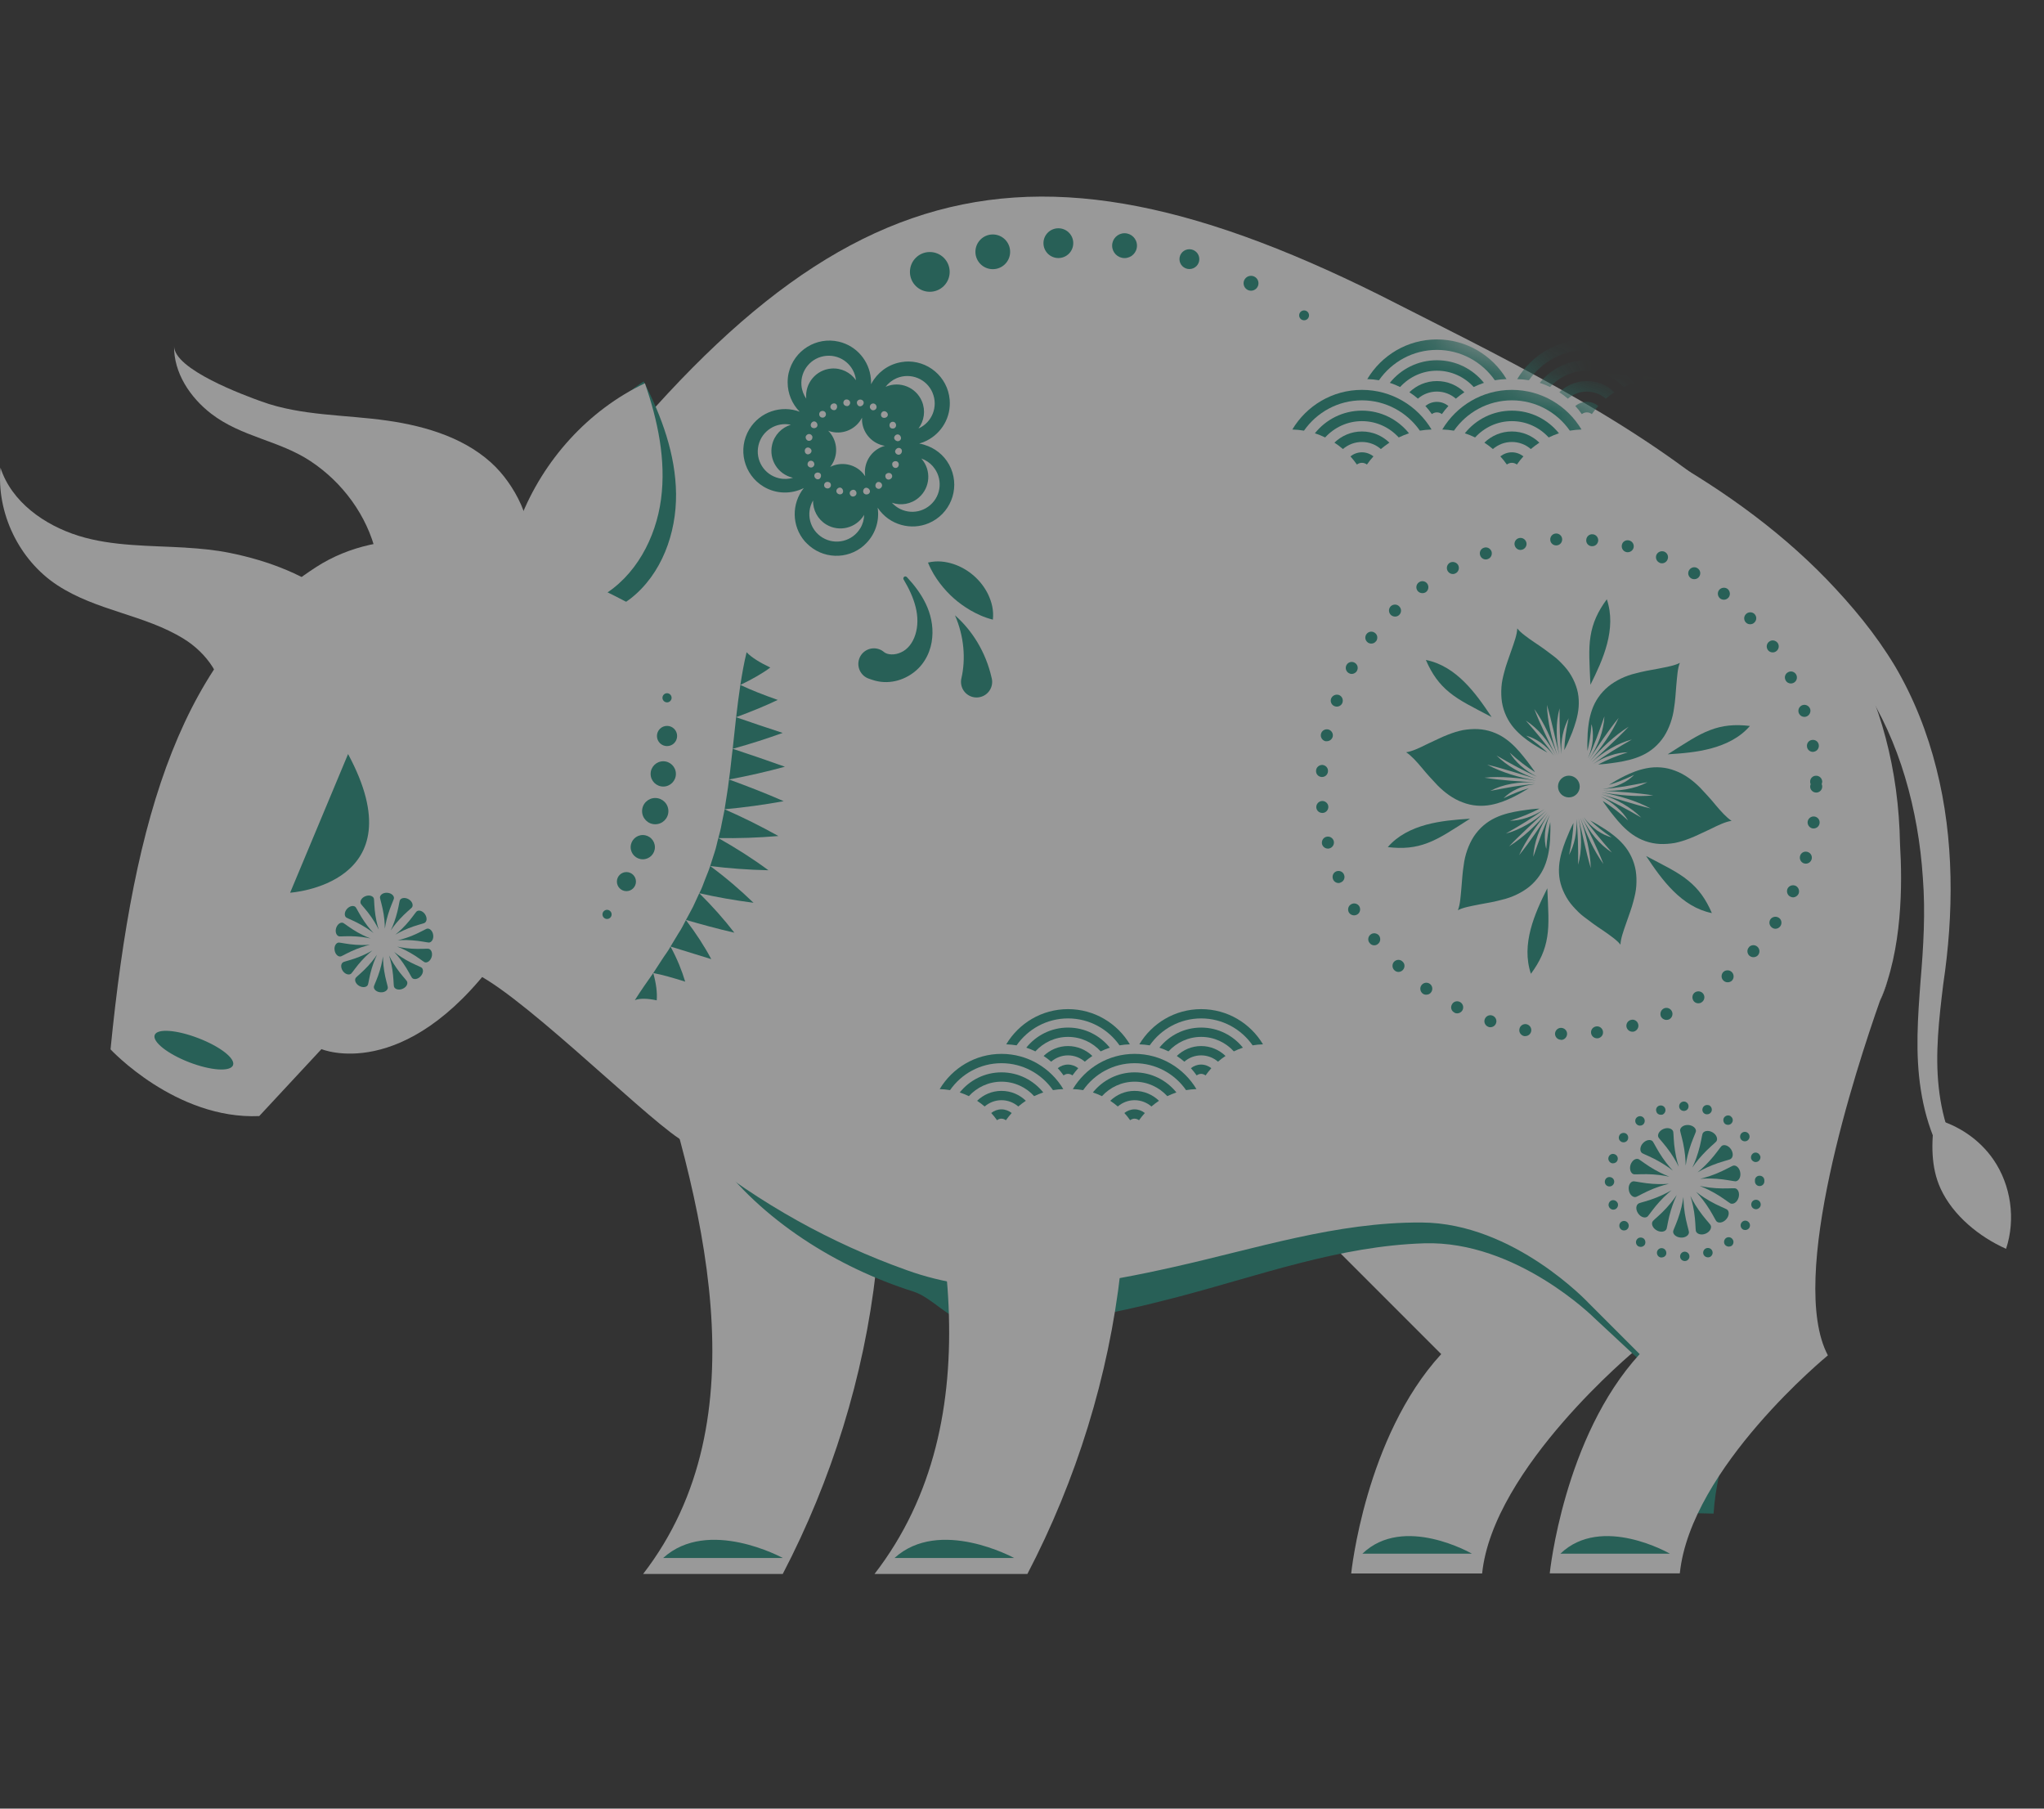 <svg width="52" height="46" viewBox="0 0 52 46" fill="none" xmlns="http://www.w3.org/2000/svg">
<rect x="0" y="0" width="52" height="46" fill="#333333" stroke="none"/>
<g opacity="0.5">
<path d="M19.913 40.032H16.361C19.406 36.092 17.902 30.55 16.33 25.827L21.521 24.359C23.214 29.448 22.4 35.267 19.913 40.032H19.913Z" fill="white"/>
<path d="M36.664 34.439L32.876 30.651L42.98 24.911C42.98 24.911 40.371 31.994 41.611 34.336C41.611 34.336 37.981 37.333 37.706 40.019H34.375C34.375 40.019 34.726 36.555 36.665 34.44L36.664 34.439Z" fill="white"/>
<path d="M42.765 26.793C43.531 27.77 44.134 28.872 44.589 30.026C44.867 30.73 45.105 31.462 45.268 32.202C45.307 32.378 45.572 34.161 45.604 34.131C45.604 34.131 43.773 35.802 43.594 38.496L41.067 38.438C41.067 38.438 40.037 36.95 41.899 34.767L40.558 33.519C40.558 33.519 38.581 31.549 36.233 31.622C34.065 31.69 32.052 32.439 29.956 32.988C28.201 33.447 26.399 33.824 24.619 33.617C24.138 33.559 23.712 33 23.238 32.849C21.309 32.241 19.361 31.034 18.165 29.378C17.894 29.004 17.524 28.576 17.709 28.145C17.872 27.767 18.506 27.445 18.852 27.273C19.759 26.823 20.793 26.678 21.781 26.522C24.321 26.12 26.826 25.489 29.253 24.639C31.345 23.906 33.448 23 35.664 23.025C38.163 23.054 40.56 24.319 42.24 26.169C42.424 26.371 42.599 26.578 42.765 26.793Z" fill="#1D8E7C"/>
<path d="M47.833 25.451C47.936 25.161 48.009 24.975 48.027 24.924C47.97 25.107 47.908 25.282 47.833 25.451Z" fill="white"/>
<path d="M48.036 24.911C48.036 24.921 48.031 24.929 48.026 24.934C48.031 24.934 48.025 24.924 48.036 24.911Z" fill="white"/>
<path d="M26.137 40.032H22.248C25.293 36.092 24.126 30.55 22.554 25.827L27.745 24.359C29.438 29.448 28.624 35.267 26.137 40.032H26.137Z" fill="white"/>
<path d="M48.337 21.473C48.399 22.474 48.399 24.154 47.827 25.454C47.22 27.176 45.468 32.521 46.502 34.472C46.502 34.472 43.011 37.331 42.735 40.017H39.426C39.426 40.017 39.777 36.553 41.714 34.44L40.42 33.146C40.42 33.146 38.516 31.104 36.167 31.093C33.996 31.079 31.961 31.757 29.844 32.228C28.075 32.626 26.258 32.936 24.49 32.663C24.012 32.589 23.536 32.474 23.071 32.306C21.13 31.615 19.337 30.611 17.733 29.33C17.578 29.209 17.439 29.067 17.278 28.959C16.238 28.265 13.023 25.048 11.914 24.683C12.083 24.184 12.22 23.674 12.323 23.157C12.412 22.713 12.587 22.117 12.507 21.665C12.364 20.854 12.159 20.074 12.109 19.238C12.018 17.732 12.323 16.254 13.059 14.932C20.395 4.628 25.436 2.701 35.075 7.492C41.018 10.52 48.205 13.723 48.337 21.473Z" fill="white"/>
<path d="M50.713 29.492C50.361 28.981 49.816 28.613 49.216 28.458C49.131 29.054 49.118 29.691 49.372 30.236C49.686 30.915 50.351 31.457 51.035 31.762C51.284 31.01 51.161 30.144 50.713 29.492Z" fill="white"/>
<path d="M42.012 11.433C43.625 12.319 45.17 13.392 46.469 14.732C47.116 15.405 47.709 16.113 48.206 16.937C48.689 17.755 49.035 18.64 49.262 19.545C49.721 21.351 49.703 23.249 49.437 25.029C49.329 25.917 49.227 26.795 49.322 27.656C49.414 28.512 49.696 29.366 50.281 29.991L50.041 30.227C49.356 29.559 49.007 28.629 48.866 27.716C48.721 26.792 48.791 25.865 48.858 24.97C48.934 24.072 48.986 23.201 48.918 22.326C48.861 21.454 48.712 20.59 48.464 19.762C48.217 18.935 47.864 18.146 47.401 17.436C46.939 16.74 46.342 16.085 45.717 15.494C44.456 14.306 42.973 13.371 41.404 12.6L42.011 11.432L42.012 11.433Z" fill="white"/>
<path d="M16.87 39.626H19.916C19.916 39.626 18.015 38.584 16.87 39.626Z" fill="#1D8E7C"/>
<path d="M22.756 39.626H25.801C25.801 39.626 23.9 38.584 22.756 39.626Z" fill="#1D8E7C"/>
<path d="M34.66 39.516H37.446C37.446 39.516 35.707 38.509 34.66 39.516Z" fill="#1D8E7C"/>
<path d="M39.697 39.516H42.483C42.483 39.516 40.744 38.509 39.697 39.516Z" fill="#1D8E7C"/>
<path d="M19.596 16.978C19.331 16.851 19.118 16.722 18.994 16.589C18.926 16.867 18.878 17.145 18.835 17.42C19.144 17.272 19.404 17.122 19.597 16.978H19.596Z" fill="#1D8E7C"/>
<path d="M19.787 17.802C19.424 17.674 19.101 17.548 18.835 17.421C18.794 17.697 18.758 17.971 18.728 18.24C19.119 18.097 19.476 17.95 19.787 17.801V17.802Z" fill="#1D8E7C"/>
<path d="M19.911 18.641C19.487 18.5 19.09 18.37 18.727 18.242L18.64 19.045C19.091 18.92 19.515 18.784 19.911 18.641Z" fill="#1D8E7C"/>
<path d="M19.967 19.5C19.505 19.335 19.06 19.183 18.64 19.045C18.605 19.307 18.585 19.57 18.546 19.825C19.034 19.735 19.517 19.624 19.967 19.501V19.5Z" fill="#1D8E7C"/>
<path d="M19.937 20.377C19.475 20.173 19 19.991 18.546 19.825C18.518 20.084 18.47 20.331 18.434 20.583C18.936 20.536 19.44 20.468 19.936 20.377H19.937Z" fill="#1D8E7C"/>
<path d="M19.801 21.262C19.351 21.011 18.895 20.785 18.435 20.584L18.36 20.952C18.34 21.076 18.307 21.195 18.275 21.315C18.778 21.324 19.294 21.307 19.801 21.263V21.262Z" fill="#1D8E7C"/>
<path d="M19.549 22.134C19.152 21.839 18.712 21.562 18.275 21.315C18.241 21.433 18.221 21.558 18.18 21.674L18.067 22.027C18.539 22.085 19.035 22.123 19.549 22.134V22.134Z" fill="#1D8E7C"/>
<path d="M19.17 22.961C18.828 22.631 18.467 22.321 18.067 22.026C18.031 22.145 17.978 22.257 17.935 22.373C17.892 22.49 17.849 22.607 17.791 22.718C18.232 22.818 18.689 22.899 19.171 22.961H19.17Z" fill="#1D8E7C"/>
<path d="M18.683 23.723C18.419 23.38 18.118 23.042 17.79 22.718L17.632 23.061C17.575 23.174 17.51 23.284 17.451 23.397C17.826 23.506 18.241 23.62 18.683 23.722V23.723Z" fill="#1D8E7C"/>
<path d="M18.094 24.393C17.926 24.075 17.706 23.736 17.45 23.4C17.39 23.513 17.335 23.63 17.261 23.737L17.058 24.074L18.094 24.394V24.393Z" fill="#1D8E7C"/>
<path d="M17.431 24.966C17.349 24.692 17.233 24.397 17.058 24.074C16.996 24.192 16.912 24.294 16.84 24.408L16.619 24.748C16.846 24.79 17.118 24.868 17.431 24.967V24.966Z" fill="#1D8E7C"/>
<path d="M16.707 25.442C16.723 25.251 16.695 25.019 16.619 24.748C16.462 24.971 16.303 25.196 16.151 25.437C16.285 25.386 16.473 25.393 16.707 25.442V25.442Z" fill="#1D8E7C"/>
<path d="M15.443 23.373C15.379 23.373 15.327 23.32 15.327 23.256C15.327 23.193 15.38 23.14 15.443 23.14C15.507 23.14 15.56 23.193 15.56 23.256C15.56 23.32 15.508 23.373 15.443 23.373Z" fill="#1D8E7C"/>
<path d="M15.937 22.665C15.803 22.665 15.694 22.556 15.694 22.422C15.694 22.289 15.803 22.18 15.937 22.18C16.07 22.18 16.179 22.289 16.179 22.422C16.179 22.556 16.07 22.665 15.937 22.665Z" fill="#1D8E7C"/>
<path d="M16.353 21.855C16.182 21.855 16.044 21.717 16.044 21.547C16.044 21.377 16.182 21.238 16.353 21.238C16.523 21.238 16.661 21.377 16.661 21.547C16.661 21.717 16.523 21.855 16.353 21.855Z" fill="#1D8E7C"/>
<path d="M16.669 20.964C16.485 20.964 16.335 20.815 16.335 20.63C16.335 20.445 16.485 20.296 16.669 20.296C16.854 20.296 17.004 20.445 17.004 20.63C17.004 20.815 16.854 20.964 16.669 20.964Z" fill="#1D8E7C"/>
<path d="M16.874 20.005C17.051 20.005 17.195 19.861 17.195 19.683C17.195 19.506 17.051 19.362 16.874 19.362C16.696 19.362 16.552 19.506 16.552 19.683C16.552 19.861 16.696 20.005 16.874 20.005Z" fill="#1D8E7C"/>
<path d="M16.97 18.976C16.828 18.976 16.713 18.861 16.713 18.719C16.713 18.577 16.828 18.462 16.97 18.462C17.112 18.462 17.226 18.577 17.226 18.719C17.226 18.861 17.112 18.976 16.97 18.976Z" fill="#1D8E7C"/>
<path d="M16.97 17.864C16.905 17.864 16.853 17.811 16.853 17.748C16.853 17.684 16.906 17.631 16.97 17.631C17.033 17.631 17.086 17.684 17.086 17.748C17.086 17.811 17.033 17.864 16.97 17.864Z" fill="#1D8E7C"/>
<path d="M44.019 30.605C43.982 30.587 43.806 30.447 43.616 30.341C43.428 30.233 43.24 30.162 43.24 30.162C43.24 30.162 43.437 30.207 43.653 30.22C43.867 30.236 44.095 30.217 44.134 30.222C44.213 30.23 44.265 30.339 44.23 30.46C44.212 30.52 44.175 30.567 44.137 30.593C44.096 30.618 44.054 30.623 44.018 30.606L44.019 30.605Z" fill="#1D8E7C"/>
<path d="M43.66 31.054C43.637 31.023 43.536 30.817 43.412 30.641C43.293 30.464 43.151 30.315 43.151 30.315C43.151 30.315 43.19 30.346 43.254 30.391C43.317 30.437 43.405 30.494 43.498 30.547C43.682 30.654 43.898 30.738 43.931 30.759C43.998 30.801 43.998 30.922 43.913 31.014C43.828 31.107 43.708 31.118 43.66 31.054Z" fill="#1D8E7C"/>
<path d="M43.142 31.304C43.134 31.265 43.133 31.035 43.099 30.825C43.067 30.61 43.004 30.417 43.004 30.417C43.004 30.417 43.026 30.463 43.063 30.532C43.1 30.599 43.154 30.688 43.216 30.776C43.338 30.956 43.494 31.121 43.515 31.154C43.558 31.222 43.505 31.33 43.388 31.378C43.271 31.425 43.158 31.38 43.142 31.304Z" fill="#1D8E7C"/>
<path d="M42.568 31.304C42.578 31.267 42.676 31.059 42.736 30.852C42.8 30.648 42.827 30.444 42.827 30.444C42.827 30.444 42.827 30.648 42.862 30.861C42.894 31.073 42.963 31.292 42.967 31.331C42.976 31.409 42.883 31.486 42.757 31.476C42.632 31.467 42.547 31.381 42.568 31.304H42.568Z" fill="#1D8E7C"/>
<path d="M42.05 31.055C42.075 31.024 42.254 30.88 42.397 30.721C42.545 30.563 42.657 30.393 42.657 30.393C42.657 30.393 42.635 30.44 42.605 30.511C42.575 30.582 42.539 30.679 42.508 30.783C42.443 30.99 42.412 31.215 42.399 31.252C42.372 31.328 42.255 31.354 42.146 31.292C42.035 31.23 42 31.114 42.051 31.055H42.05Z" fill="#1D8E7C"/>
<path d="M41.692 30.605C41.728 30.588 41.949 30.538 42.149 30.455C42.35 30.377 42.524 30.273 42.524 30.273C42.524 30.273 42.366 30.399 42.221 30.561C42.075 30.718 41.948 30.908 41.919 30.936C41.864 30.992 41.746 30.966 41.675 30.862C41.64 30.811 41.625 30.754 41.629 30.707C41.635 30.66 41.656 30.624 41.693 30.606L41.692 30.605Z" fill="#1D8E7C"/>
<path d="M41.563 30.045C41.602 30.045 41.828 30.095 42.041 30.109C42.148 30.117 42.253 30.118 42.331 30.115C42.409 30.112 42.459 30.108 42.459 30.108C42.459 30.108 42.41 30.119 42.335 30.14C42.259 30.162 42.16 30.194 42.061 30.234C41.861 30.313 41.662 30.429 41.625 30.441C41.551 30.467 41.456 30.392 41.438 30.267C41.417 30.142 41.486 30.043 41.563 30.045Z" fill="#1D8E7C"/>
<path d="M41.692 29.485C41.728 29.503 41.904 29.643 42.094 29.749C42.282 29.857 42.47 29.928 42.47 29.928C42.47 29.928 42.274 29.883 42.057 29.87C41.843 29.854 41.615 29.873 41.576 29.868C41.497 29.86 41.445 29.751 41.48 29.63C41.499 29.571 41.535 29.523 41.573 29.498C41.614 29.472 41.656 29.467 41.693 29.484L41.692 29.485Z" fill="#1D8E7C"/>
<path d="M42.05 29.035C42.073 29.066 42.174 29.272 42.298 29.449C42.417 29.625 42.559 29.775 42.559 29.775C42.559 29.775 42.52 29.743 42.457 29.698C42.393 29.653 42.306 29.595 42.213 29.543C42.028 29.435 41.812 29.351 41.779 29.33C41.713 29.288 41.712 29.167 41.797 29.075C41.882 28.983 42.002 28.971 42.05 29.035Z" fill="#1D8E7C"/>
<path d="M42.568 28.786C42.577 28.825 42.577 29.055 42.612 29.265C42.644 29.48 42.707 29.673 42.707 29.673C42.707 29.673 42.685 29.626 42.648 29.558C42.61 29.491 42.556 29.401 42.495 29.313C42.373 29.134 42.217 28.969 42.196 28.935C42.153 28.868 42.206 28.759 42.322 28.712C42.44 28.665 42.553 28.709 42.568 28.786Z" fill="#1D8E7C"/>
<path d="M43.142 28.786C43.133 28.823 43.035 29.031 42.975 29.237C42.911 29.441 42.884 29.645 42.884 29.645C42.884 29.645 42.883 29.441 42.848 29.228C42.816 29.017 42.748 28.797 42.743 28.758C42.734 28.681 42.828 28.604 42.954 28.613C43.078 28.623 43.163 28.708 43.143 28.786H43.142Z" fill="#1D8E7C"/>
<path d="M43.66 29.035C43.635 29.066 43.456 29.21 43.313 29.369C43.165 29.527 43.053 29.696 43.053 29.696C43.053 29.696 43.076 29.65 43.106 29.579C43.136 29.508 43.171 29.41 43.202 29.307C43.267 29.1 43.299 28.875 43.312 28.838C43.338 28.762 43.456 28.736 43.565 28.798C43.675 28.86 43.711 28.976 43.66 29.035H43.66Z" fill="#1D8E7C"/>
<path d="M44.018 29.484C43.982 29.502 43.762 29.552 43.561 29.635C43.36 29.713 43.186 29.817 43.186 29.817C43.186 29.817 43.344 29.691 43.489 29.529C43.635 29.372 43.763 29.182 43.791 29.154C43.846 29.097 43.964 29.124 44.036 29.228C44.07 29.279 44.085 29.336 44.081 29.382C44.076 29.43 44.054 29.466 44.017 29.483L44.018 29.484Z" fill="#1D8E7C"/>
<path d="M44.147 30.045C44.108 30.045 43.882 29.995 43.669 29.981C43.562 29.973 43.458 29.972 43.379 29.975C43.301 29.978 43.251 29.982 43.251 29.982C43.251 29.982 43.3 29.971 43.376 29.949C43.451 29.927 43.55 29.896 43.65 29.855C43.849 29.777 44.048 29.661 44.085 29.649C44.16 29.622 44.254 29.698 44.273 29.823C44.294 29.948 44.224 30.047 44.147 30.045Z" fill="#1D8E7C"/>
<path d="M42.863 32.073C42.795 32.073 42.742 32.02 42.742 31.956C42.742 31.889 42.795 31.835 42.859 31.835C42.927 31.835 42.98 31.889 42.98 31.956C42.98 32.02 42.927 32.073 42.863 32.073ZM42.236 31.979C42.172 31.959 42.139 31.888 42.158 31.827C42.179 31.764 42.246 31.73 42.307 31.75C42.371 31.77 42.404 31.837 42.388 31.901C42.372 31.952 42.324 31.982 42.273 31.982C42.26 31.982 42.246 31.982 42.236 31.979ZM43.335 31.898C43.315 31.835 43.348 31.767 43.412 31.746C43.476 31.726 43.543 31.76 43.564 31.824C43.584 31.885 43.551 31.952 43.487 31.976V31.972C43.473 31.979 43.463 31.979 43.45 31.979C43.4 31.979 43.352 31.949 43.335 31.898V31.898ZM41.67 31.693C41.616 31.652 41.603 31.578 41.643 31.524C41.68 31.47 41.754 31.46 41.811 31.497C41.861 31.534 41.875 31.611 41.839 31.665C41.815 31.695 41.778 31.713 41.741 31.713C41.714 31.713 41.691 31.706 41.67 31.693ZM43.884 31.659C43.844 31.605 43.857 31.53 43.908 31.49C43.962 31.45 44.039 31.463 44.076 31.518C44.117 31.571 44.104 31.646 44.053 31.686C44.029 31.7 44.005 31.706 43.982 31.706C43.944 31.706 43.908 31.689 43.884 31.659ZM41.218 31.244C41.181 31.191 41.191 31.116 41.245 31.076C41.298 31.038 41.373 31.048 41.413 31.103C41.451 31.157 41.441 31.232 41.387 31.272C41.367 31.288 41.339 31.295 41.316 31.295C41.278 31.295 41.242 31.279 41.218 31.245V31.244ZM44.332 31.264C44.279 31.224 44.265 31.15 44.305 31.096C44.343 31.042 44.416 31.028 44.47 31.069C44.524 31.106 44.537 31.183 44.497 31.237C44.474 31.267 44.436 31.284 44.4 31.284C44.376 31.284 44.352 31.278 44.332 31.264ZM40.928 30.682C40.908 30.621 40.942 30.551 41.002 30.53C41.066 30.51 41.133 30.544 41.157 30.607C41.177 30.669 41.144 30.739 41.08 30.76C41.066 30.763 41.056 30.766 41.042 30.766C40.991 30.766 40.945 30.732 40.928 30.682H40.928ZM44.636 30.749C44.572 30.729 44.538 30.661 44.558 30.597C44.578 30.534 44.646 30.5 44.711 30.52C44.772 30.54 44.808 30.607 44.788 30.671C44.772 30.721 44.724 30.755 44.673 30.755C44.66 30.755 44.646 30.751 44.636 30.749ZM40.827 30.058C40.827 29.991 40.877 29.937 40.945 29.937C41.012 29.937 41.066 29.987 41.066 30.054C41.066 30.122 41.012 30.176 40.945 30.176C40.877 30.176 40.827 30.122 40.827 30.057V30.058ZM44.646 30.044V30.038V30.024C44.642 29.957 44.696 29.903 44.764 29.903C44.832 29.903 44.886 29.953 44.886 30.022V30.035V30.045C44.886 30.113 44.832 30.166 44.764 30.166C44.7 30.166 44.646 30.113 44.646 30.045V30.044ZM41 29.583C40.936 29.56 40.902 29.492 40.922 29.432C40.942 29.368 41.01 29.331 41.074 29.355C41.135 29.375 41.172 29.439 41.152 29.503C41.135 29.557 41.088 29.587 41.037 29.587C41.023 29.587 41.01 29.587 41 29.583ZM44.551 29.475C44.531 29.411 44.565 29.344 44.625 29.32C44.689 29.3 44.756 29.334 44.777 29.398H44.781C44.801 29.458 44.767 29.529 44.703 29.549C44.69 29.552 44.68 29.555 44.666 29.555C44.615 29.555 44.568 29.521 44.551 29.474V29.475ZM41.232 29.03C41.178 28.993 41.168 28.919 41.205 28.865V28.862C41.245 28.812 41.319 28.798 41.373 28.835C41.427 28.875 41.437 28.95 41.401 29.004C41.377 29.038 41.339 29.054 41.303 29.054C41.279 29.054 41.256 29.048 41.232 29.03ZM44.292 28.98C44.252 28.926 44.266 28.849 44.316 28.812C44.37 28.771 44.444 28.782 44.485 28.835C44.525 28.889 44.515 28.964 44.461 29.004C44.441 29.02 44.413 29.028 44.39 29.028C44.352 29.028 44.316 29.011 44.292 28.98ZM41.626 28.582C41.586 28.528 41.596 28.451 41.65 28.413C41.704 28.373 41.779 28.383 41.819 28.437C41.859 28.491 41.846 28.566 41.795 28.606C41.771 28.622 41.748 28.629 41.721 28.629C41.684 28.629 41.65 28.613 41.627 28.582H41.626ZM43.894 28.589H43.891C43.84 28.549 43.827 28.474 43.863 28.421C43.903 28.367 43.978 28.353 44.032 28.391V28.394C44.086 28.432 44.099 28.506 44.059 28.559C44.035 28.593 43.999 28.609 43.962 28.609C43.938 28.609 43.914 28.603 43.894 28.589ZM42.139 28.272C42.115 28.209 42.148 28.141 42.212 28.121C42.276 28.101 42.343 28.135 42.364 28.195C42.385 28.259 42.351 28.326 42.291 28.35C42.277 28.353 42.263 28.353 42.251 28.353C42.2 28.353 42.153 28.323 42.139 28.272H42.139ZM43.392 28.34V28.336C43.328 28.319 43.295 28.252 43.315 28.188C43.335 28.124 43.402 28.09 43.467 28.11V28.106C43.527 28.127 43.564 28.194 43.544 28.258C43.527 28.311 43.48 28.341 43.429 28.341C43.416 28.341 43.406 28.341 43.392 28.338V28.34ZM42.718 28.137C42.718 28.07 42.772 28.016 42.839 28.016C42.903 28.016 42.957 28.07 42.957 28.134C42.96 28.201 42.907 28.255 42.839 28.255C42.772 28.255 42.718 28.205 42.718 28.137V28.137Z" fill="#1D8E7C"/>
<path d="M40.292 20.789C40.387 20.931 40.495 21.072 40.615 21.219C40.735 21.367 40.869 21.522 41.008 21.683C40.848 21.578 40.708 21.454 40.582 21.304C40.454 21.15 40.344 20.979 40.249 20.794C40.43 21.163 40.632 21.557 40.792 21.976C40.541 21.628 40.359 21.212 40.205 20.801C40.345 21.215 40.459 21.654 40.47 22.081C40.344 21.65 40.259 21.219 40.16 20.817C40.242 21.22 40.248 21.63 40.149 21.993C40.15 21.565 40.146 21.182 40.103 20.83C40.124 21.182 40.051 21.494 39.918 21.743C39.985 21.429 40.02 21.172 40.029 20.932C39.973 21.037 39.904 21.192 39.831 21.376C39.759 21.567 39.684 21.78 39.664 22.025C39.655 22.146 39.66 22.267 39.683 22.388C39.707 22.506 39.747 22.622 39.804 22.735C39.861 22.85 39.934 22.96 40.02 23.055C40.106 23.151 40.204 23.251 40.305 23.325C40.437 23.427 40.612 23.555 40.785 23.668C40.872 23.728 40.958 23.788 41.035 23.848C41.112 23.907 41.178 23.965 41.225 24.026C41.231 23.868 41.302 23.677 41.371 23.479C41.44 23.275 41.515 23.085 41.556 22.916C41.59 22.788 41.62 22.663 41.628 22.53C41.637 22.397 41.633 22.268 41.614 22.146C41.572 21.895 41.462 21.669 41.306 21.488C41.16 21.319 40.995 21.196 40.848 21.099C40.776 21.053 40.704 21.008 40.637 20.968C40.569 20.927 40.514 20.9 40.457 20.868C40.531 20.94 40.607 21.003 40.698 21.076C40.787 21.146 40.893 21.227 41.001 21.298C40.877 21.265 40.749 21.205 40.63 21.122C40.506 21.031 40.398 20.93 40.293 20.789H40.292Z" fill="#1D8E7C"/>
<path d="M38.947 24.767C39.179 24.454 39.309 24.164 39.361 23.83C39.417 23.493 39.386 23.113 39.364 22.592C39.043 23.235 38.693 24.013 38.947 24.767Z" fill="#1D8E7C"/>
<path d="M39.424 20.728C39.279 21.023 39.146 21.394 39.008 21.791C39.016 21.608 39.059 21.414 39.124 21.234C39.19 21.05 39.288 20.864 39.4 20.689C39.17 21.032 38.929 21.404 38.646 21.75C38.825 21.355 39.087 20.999 39.369 20.656C39.078 20.986 38.763 21.294 38.391 21.526C38.7 21.201 39.032 20.91 39.334 20.621C39.175 20.761 39.013 20.88 38.842 20.977C38.67 21.076 38.488 21.154 38.31 21.201C38.493 21.095 38.667 20.994 38.832 20.891C38.999 20.786 39.154 20.682 39.293 20.579C39.147 20.674 38.992 20.75 38.847 20.797C38.774 20.822 38.698 20.841 38.623 20.855C38.552 20.867 38.483 20.873 38.413 20.876C38.562 20.828 38.697 20.779 38.822 20.728C38.95 20.674 39.064 20.62 39.167 20.566C39.109 20.567 39.032 20.576 38.956 20.583C38.878 20.591 38.778 20.607 38.684 20.62C38.491 20.651 38.26 20.696 38.039 20.801C37.821 20.904 37.635 21.063 37.492 21.278C37.36 21.485 37.267 21.75 37.237 22.005C37.208 22.175 37.196 22.382 37.178 22.593C37.157 22.806 37.149 23.005 37.089 23.15C37.228 23.077 37.425 23.046 37.635 23.003C37.734 22.985 37.838 22.965 37.939 22.947C38.037 22.928 38.132 22.904 38.213 22.883C38.464 22.825 38.717 22.705 38.91 22.549C39.107 22.384 39.245 22.183 39.324 21.955C39.398 21.744 39.422 21.539 39.434 21.361C39.443 21.189 39.446 21.027 39.439 20.91C39.396 21.091 39.354 21.332 39.338 21.591C39.302 21.475 39.295 21.325 39.305 21.184C39.321 21.033 39.359 20.883 39.425 20.728H39.424Z" fill="#1D8E7C"/>
<path d="M35.306 21.545C35.694 21.591 36.005 21.561 36.321 21.439C36.638 21.321 36.961 21.1 37.398 20.823C37.031 20.846 36.649 20.877 36.279 20.977C35.913 21.078 35.558 21.25 35.305 21.546L35.306 21.545Z" fill="#1D8E7C"/>
<path d="M39.043 19.941C38.879 19.953 38.698 19.975 38.507 20.006C38.321 20.037 38.122 20.076 37.914 20.115C37.996 20.072 38.082 20.036 38.17 20.006C38.263 19.975 38.358 19.952 38.455 19.934C38.648 19.9 38.848 19.889 39.062 19.899C38.647 19.872 38.204 19.85 37.764 19.779C38.2 19.737 38.642 19.785 39.076 19.856C38.64 19.77 38.22 19.653 37.835 19.448C38.271 19.553 38.69 19.695 39.088 19.81C38.691 19.678 38.34 19.482 38.072 19.215C38.431 19.425 38.788 19.62 39.102 19.753C38.793 19.599 38.547 19.377 38.407 19.142C38.632 19.349 38.858 19.518 39.051 19.639C39.025 19.592 38.974 19.529 38.93 19.465C38.884 19.401 38.827 19.327 38.762 19.247C38.641 19.096 38.488 18.919 38.287 18.78C38.09 18.643 37.852 18.557 37.6 18.544C37.476 18.538 37.346 18.548 37.215 18.57C37.087 18.596 36.963 18.636 36.84 18.684C36.68 18.744 36.497 18.839 36.3 18.928C36.116 19.021 35.928 19.11 35.773 19.133C35.901 19.215 36.043 19.373 36.176 19.532C36.304 19.691 36.457 19.852 36.569 19.972C36.754 20.16 36.969 20.319 37.21 20.407C37.443 20.498 37.695 20.516 37.933 20.47C38.154 20.428 38.338 20.348 38.497 20.271C38.662 20.19 38.785 20.113 38.895 20.047C38.703 20.102 38.493 20.185 38.25 20.302C38.344 20.21 38.451 20.13 38.59 20.068C38.719 20.006 38.879 19.963 39.043 19.942V19.941Z" fill="#1D8E7C"/>
<path d="M36.275 16.786C36.428 17.141 36.611 17.397 36.876 17.612C37.007 17.719 37.159 17.816 37.335 17.913C37.513 18.013 37.718 18.116 37.947 18.237C37.547 17.633 37.049 16.94 36.275 16.785V16.786Z" fill="#1D8E7C"/>
<path d="M39.532 19.22C39.438 19.078 39.33 18.937 39.21 18.79C39.09 18.642 38.956 18.487 38.817 18.326C38.977 18.431 39.117 18.555 39.243 18.705C39.371 18.859 39.481 19.03 39.576 19.215C39.395 18.846 39.193 18.452 39.033 18.033C39.284 18.381 39.466 18.797 39.62 19.208C39.48 18.794 39.366 18.355 39.355 17.928C39.481 18.359 39.566 18.79 39.666 19.191C39.584 18.789 39.577 18.379 39.676 18.016C39.675 18.444 39.679 18.827 39.722 19.179C39.701 18.827 39.774 18.515 39.907 18.266C39.84 18.58 39.805 18.837 39.796 19.077C39.852 18.972 39.922 18.817 39.995 18.633C40.066 18.442 40.141 18.229 40.161 17.984C40.17 17.863 40.165 17.742 40.142 17.621C40.118 17.503 40.078 17.387 40.021 17.273C39.964 17.159 39.891 17.049 39.805 16.954C39.719 16.858 39.621 16.758 39.52 16.684C39.389 16.582 39.213 16.453 39.04 16.34C38.953 16.281 38.867 16.221 38.79 16.161C38.713 16.102 38.647 16.044 38.6 15.983C38.594 16.141 38.523 16.332 38.454 16.53C38.385 16.734 38.31 16.924 38.269 17.093C38.235 17.221 38.205 17.346 38.197 17.479C38.188 17.612 38.192 17.741 38.211 17.863C38.253 18.114 38.363 18.34 38.519 18.521C38.665 18.69 38.83 18.813 38.977 18.91C39.049 18.956 39.121 19.001 39.188 19.041C39.256 19.082 39.311 19.108 39.368 19.141C39.294 19.069 39.218 19.006 39.127 18.933C39.038 18.863 38.932 18.781 38.825 18.711C38.949 18.744 39.076 18.804 39.195 18.887C39.319 18.978 39.427 19.079 39.532 19.22H39.532Z" fill="#1D8E7C"/>
<path d="M40.878 15.242C40.646 15.556 40.517 15.846 40.464 16.18C40.408 16.516 40.439 16.897 40.461 17.417C40.782 16.774 41.133 15.997 40.878 15.242Z" fill="#1D8E7C"/>
<path d="M40.401 19.281C40.547 18.986 40.679 18.615 40.817 18.218C40.809 18.401 40.766 18.595 40.702 18.775C40.635 18.959 40.538 19.145 40.425 19.32C40.655 18.977 40.897 18.605 41.179 18.259C41 18.654 40.738 19.01 40.456 19.353C40.747 19.023 41.062 18.715 41.434 18.483C41.125 18.808 40.793 19.099 40.491 19.388C40.651 19.247 40.813 19.129 40.983 19.032C41.155 18.933 41.337 18.855 41.515 18.808C41.332 18.914 41.158 19.015 40.993 19.118C40.826 19.223 40.672 19.327 40.532 19.43C40.678 19.335 40.833 19.259 40.978 19.212C41.051 19.187 41.127 19.168 41.202 19.154C41.273 19.142 41.342 19.136 41.412 19.133C41.263 19.181 41.128 19.23 41.003 19.281C40.876 19.335 40.761 19.389 40.658 19.443C40.716 19.442 40.793 19.433 40.869 19.426C40.948 19.418 41.047 19.402 41.141 19.389C41.334 19.358 41.565 19.313 41.786 19.208C42.005 19.105 42.19 18.946 42.333 18.731C42.465 18.524 42.558 18.259 42.589 18.004C42.618 17.834 42.63 17.627 42.647 17.416C42.669 17.203 42.676 17.005 42.736 16.859C42.598 16.932 42.4 16.963 42.19 17.006C42.091 17.024 41.987 17.044 41.886 17.062C41.788 17.081 41.693 17.105 41.612 17.126C41.361 17.184 41.108 17.304 40.916 17.46C40.718 17.625 40.58 17.826 40.501 18.054C40.427 18.265 40.403 18.47 40.391 18.648C40.383 18.82 40.379 18.982 40.386 19.099C40.429 18.918 40.471 18.677 40.487 18.418C40.524 18.534 40.53 18.684 40.52 18.825C40.504 18.976 40.467 19.126 40.4 19.281H40.401Z" fill="#1D8E7C"/>
<path d="M44.519 18.464C44.131 18.418 43.82 18.448 43.504 18.57C43.187 18.688 42.865 18.908 42.427 19.185C42.794 19.163 43.176 19.132 43.545 19.031C43.911 18.931 44.266 18.759 44.519 18.463V18.464Z" fill="#1D8E7C"/>
<path d="M40.782 20.068C40.946 20.056 41.127 20.034 41.318 20.003C41.504 19.972 41.703 19.933 41.911 19.894C41.829 19.937 41.743 19.974 41.655 20.004C41.562 20.034 41.467 20.057 41.37 20.075C41.177 20.109 40.977 20.12 40.763 20.11C41.178 20.137 41.621 20.159 42.061 20.23C41.625 20.272 41.184 20.224 40.749 20.153C41.185 20.24 41.605 20.356 41.99 20.561C41.554 20.456 41.135 20.314 40.737 20.2C41.134 20.331 41.485 20.527 41.753 20.794C41.394 20.584 41.037 20.389 40.723 20.256C41.032 20.41 41.278 20.632 41.419 20.867C41.193 20.66 40.967 20.491 40.774 20.37C40.8 20.417 40.851 20.48 40.895 20.544C40.94 20.609 40.998 20.682 41.063 20.762C41.184 20.913 41.337 21.09 41.538 21.229C41.735 21.366 41.973 21.452 42.225 21.465C42.349 21.471 42.479 21.461 42.61 21.439C42.738 21.413 42.862 21.373 42.985 21.325C43.145 21.265 43.328 21.17 43.525 21.081C43.709 20.989 43.897 20.899 44.052 20.877C43.924 20.794 43.782 20.636 43.648 20.477C43.52 20.318 43.367 20.157 43.255 20.037C43.07 19.85 42.855 19.69 42.615 19.602C42.383 19.511 42.13 19.493 41.892 19.539C41.671 19.581 41.487 19.661 41.328 19.738C41.163 19.819 41.039 19.896 40.93 19.963C41.122 19.907 41.332 19.824 41.575 19.707C41.481 19.799 41.374 19.879 41.235 19.941C41.106 20.003 40.946 20.047 40.782 20.067V20.068Z" fill="#1D8E7C"/>
<path d="M43.55 23.222C43.398 22.868 43.214 22.612 42.949 22.397C42.818 22.289 42.666 22.193 42.49 22.095C42.312 21.996 42.107 21.893 41.878 21.772C42.278 22.376 42.776 23.067 43.55 23.223V23.222Z" fill="#1D8E7C"/>
<path d="M40.189 20.005C40.189 20.158 40.065 20.281 39.912 20.281C39.76 20.281 39.636 20.158 39.636 20.005C39.636 19.852 39.76 19.728 39.912 19.728C40.065 19.728 40.189 19.852 40.189 20.005Z" fill="#1D8E7C"/>
<path d="M39.708 26.445C39.625 26.442 39.56 26.375 39.56 26.291C39.563 26.207 39.634 26.139 39.718 26.142C39.802 26.146 39.871 26.213 39.867 26.301C39.863 26.382 39.796 26.449 39.716 26.449C39.716 26.449 39.712 26.449 39.709 26.445H39.708ZM40.477 26.273C40.467 26.189 40.528 26.115 40.612 26.105C40.696 26.095 40.771 26.155 40.781 26.24C40.791 26.323 40.731 26.398 40.646 26.408H40.63C40.552 26.408 40.487 26.351 40.477 26.273ZM38.775 26.352C38.694 26.334 38.637 26.257 38.654 26.173C38.668 26.089 38.749 26.035 38.829 26.048C38.913 26.065 38.97 26.142 38.954 26.227C38.94 26.301 38.877 26.352 38.802 26.352H38.775ZM41.38 26.126C41.36 26.045 41.408 25.961 41.492 25.94C41.572 25.916 41.656 25.967 41.676 26.047C41.7 26.128 41.649 26.212 41.569 26.236C41.555 26.24 41.542 26.24 41.529 26.24C41.461 26.24 41.4 26.196 41.38 26.125V26.126ZM37.869 26.118C37.788 26.091 37.744 26.004 37.771 25.926C37.798 25.845 37.886 25.801 37.964 25.829C38.045 25.856 38.088 25.944 38.061 26.021C38.041 26.085 37.98 26.126 37.916 26.126C37.9 26.126 37.883 26.126 37.869 26.119V26.118ZM42.253 25.849C42.223 25.771 42.257 25.68 42.334 25.646C42.412 25.613 42.503 25.65 42.536 25.728C42.57 25.805 42.533 25.896 42.455 25.93C42.435 25.936 42.415 25.94 42.394 25.94C42.337 25.94 42.28 25.906 42.253 25.849ZM37.002 25.758V25.754C36.925 25.717 36.895 25.625 36.935 25.552C36.972 25.474 37.063 25.444 37.141 25.484C37.215 25.522 37.246 25.613 37.208 25.69C37.182 25.74 37.127 25.774 37.07 25.774C37.046 25.774 37.022 25.768 37.002 25.757V25.758ZM43.079 25.448C43.035 25.374 43.055 25.279 43.126 25.236C43.2 25.192 43.295 25.215 43.338 25.286C43.382 25.357 43.358 25.451 43.287 25.494C43.264 25.511 43.233 25.518 43.206 25.518C43.156 25.518 43.105 25.494 43.078 25.447L43.079 25.448ZM36.197 25.273C36.13 25.223 36.113 25.128 36.16 25.061C36.21 24.99 36.304 24.973 36.376 25.023C36.443 25.071 36.459 25.168 36.409 25.236C36.382 25.279 36.332 25.299 36.284 25.299C36.254 25.299 36.223 25.293 36.197 25.272V25.273ZM43.834 24.929C43.78 24.866 43.787 24.767 43.851 24.713C43.919 24.66 44.013 24.67 44.067 24.733C44.121 24.797 44.115 24.896 44.051 24.95C44.021 24.973 43.987 24.983 43.953 24.983C43.91 24.983 43.866 24.967 43.836 24.929H43.834ZM35.473 24.676C35.413 24.619 35.409 24.521 35.466 24.46C35.527 24.399 35.621 24.396 35.682 24.457C35.746 24.514 35.746 24.609 35.688 24.672C35.658 24.703 35.617 24.72 35.577 24.72C35.54 24.72 35.504 24.706 35.473 24.676ZM44.507 24.309C44.444 24.252 44.436 24.154 44.494 24.093V24.089C44.551 24.028 44.646 24.022 44.709 24.079C44.773 24.137 44.777 24.232 44.723 24.295C44.693 24.329 44.649 24.345 44.608 24.345C44.571 24.345 44.535 24.332 44.507 24.308V24.309ZM34.842 23.982C34.788 23.918 34.802 23.82 34.866 23.77C34.933 23.716 35.028 23.73 35.082 23.793C35.132 23.861 35.122 23.958 35.054 24.009C35.027 24.033 34.993 24.043 34.96 24.043C34.916 24.043 34.872 24.023 34.842 23.982ZM45.084 23.595C45.013 23.547 44.993 23.453 45.04 23.382C45.088 23.315 45.181 23.295 45.253 23.342C45.324 23.386 45.34 23.483 45.296 23.551C45.266 23.598 45.215 23.622 45.168 23.622C45.138 23.622 45.108 23.612 45.084 23.595ZM34.316 23.207C34.276 23.134 34.299 23.039 34.374 22.999C34.448 22.955 34.539 22.982 34.582 23.052C34.623 23.126 34.599 23.221 34.525 23.261C34.501 23.275 34.475 23.281 34.448 23.281C34.398 23.281 34.343 23.254 34.316 23.207ZM45.549 22.806C45.475 22.772 45.441 22.681 45.475 22.603C45.512 22.526 45.603 22.496 45.681 22.529C45.758 22.567 45.788 22.658 45.755 22.735C45.727 22.789 45.673 22.823 45.613 22.823C45.593 22.823 45.573 22.817 45.55 22.806L45.549 22.806ZM33.912 22.361C33.882 22.28 33.918 22.192 33.996 22.162C34.077 22.132 34.164 22.169 34.194 22.25C34.224 22.327 34.188 22.415 34.107 22.445C34.09 22.455 34.069 22.459 34.053 22.459C33.993 22.459 33.935 22.421 33.912 22.361ZM45.896 21.96C45.815 21.934 45.771 21.849 45.795 21.768C45.818 21.687 45.902 21.643 45.983 21.667C46.064 21.69 46.112 21.774 46.088 21.855C46.068 21.923 46.007 21.966 45.94 21.966C45.926 21.966 45.912 21.963 45.896 21.96ZM33.632 21.464C33.616 21.381 33.666 21.299 33.747 21.282C33.828 21.262 33.912 21.312 33.933 21.397C33.949 21.478 33.899 21.559 33.818 21.579C33.804 21.583 33.794 21.583 33.781 21.583C33.713 21.583 33.649 21.535 33.632 21.465V21.464ZM46.118 21.071C46.034 21.057 45.977 20.98 45.987 20.896C46.001 20.812 46.078 20.755 46.162 20.767C46.246 20.781 46.303 20.855 46.29 20.94C46.28 21.017 46.213 21.071 46.138 21.071H46.118ZM33.487 20.538C33.481 20.454 33.545 20.379 33.629 20.373C33.712 20.366 33.787 20.43 33.793 20.511C33.8 20.595 33.736 20.67 33.652 20.676H33.642C33.561 20.676 33.494 20.619 33.487 20.538ZM46.051 20.006C46.051 19.982 46.057 19.962 46.064 19.945C46.054 19.925 46.051 19.905 46.051 19.885C46.047 19.801 46.114 19.73 46.199 19.73C46.283 19.726 46.354 19.793 46.358 19.878C46.358 19.902 46.351 19.922 46.344 19.942C46.354 19.962 46.358 19.982 46.358 20.006C46.358 20.09 46.29 20.158 46.206 20.158C46.122 20.158 46.051 20.09 46.051 20.006ZM33.622 19.762C33.538 19.756 33.474 19.685 33.481 19.6C33.484 19.517 33.558 19.452 33.643 19.455C33.727 19.462 33.792 19.533 33.784 19.618C33.781 19.699 33.713 19.762 33.632 19.762H33.622ZM45.971 18.994C45.957 18.911 46.011 18.832 46.095 18.82C46.179 18.806 46.258 18.86 46.27 18.944C46.284 19.028 46.227 19.107 46.145 19.119C46.135 19.123 46.129 19.123 46.119 19.123C46.048 19.123 45.98 19.069 45.971 18.994ZM33.723 18.853C33.639 18.833 33.588 18.752 33.605 18.671C33.622 18.587 33.702 18.536 33.787 18.552C33.868 18.569 33.922 18.65 33.906 18.731C33.889 18.805 33.824 18.852 33.753 18.852H33.723V18.853ZM45.758 18.125C45.734 18.044 45.778 17.96 45.859 17.933C45.941 17.909 46.024 17.953 46.052 18.034C46.075 18.111 46.032 18.199 45.95 18.226C45.937 18.23 45.92 18.233 45.907 18.233C45.839 18.233 45.782 18.193 45.758 18.125ZM33.956 17.963C33.878 17.936 33.834 17.848 33.864 17.767C33.895 17.69 33.982 17.649 34.063 17.676C34.141 17.706 34.181 17.794 34.151 17.875C34.13 17.935 34.069 17.972 34.009 17.972C33.993 17.972 33.972 17.968 33.956 17.962V17.963ZM45.424 17.296C45.386 17.222 45.417 17.131 45.495 17.094C45.569 17.056 45.66 17.087 45.697 17.161C45.737 17.239 45.704 17.33 45.63 17.367C45.606 17.377 45.586 17.384 45.562 17.384C45.505 17.384 45.451 17.354 45.424 17.297V17.296ZM34.316 17.121C34.243 17.081 34.215 16.99 34.255 16.915C34.295 16.841 34.386 16.814 34.461 16.854C34.535 16.894 34.562 16.985 34.522 17.06C34.495 17.111 34.441 17.141 34.387 17.141C34.364 17.141 34.34 17.135 34.316 17.121ZM44.973 16.528C44.925 16.457 44.943 16.363 45.013 16.316C45.08 16.266 45.175 16.286 45.225 16.353C45.273 16.424 45.255 16.518 45.185 16.565C45.158 16.585 45.128 16.593 45.098 16.593C45.05 16.593 45.004 16.573 44.973 16.529V16.528ZM34.795 16.338C34.727 16.288 34.714 16.194 34.765 16.126C34.816 16.059 34.91 16.045 34.977 16.096C35.048 16.146 35.058 16.241 35.007 16.312V16.308C34.977 16.349 34.933 16.369 34.886 16.369C34.856 16.369 34.822 16.359 34.795 16.339V16.338ZM44.413 15.83C44.356 15.766 44.36 15.671 44.423 15.614C44.484 15.557 44.582 15.56 44.639 15.62C44.697 15.684 44.693 15.779 44.629 15.836C44.603 15.864 44.562 15.877 44.525 15.877C44.484 15.877 44.444 15.863 44.413 15.829V15.83ZM35.382 15.638C35.321 15.577 35.321 15.479 35.382 15.419C35.443 15.362 35.54 15.362 35.597 15.423C35.658 15.484 35.658 15.578 35.597 15.639C35.567 15.669 35.53 15.682 35.49 15.682C35.45 15.682 35.413 15.666 35.382 15.639L35.382 15.638ZM43.759 15.22C43.696 15.166 43.682 15.071 43.736 15.004C43.789 14.94 43.888 14.93 43.952 14.98C44.015 15.034 44.029 15.132 43.975 15.196C43.945 15.233 43.901 15.253 43.857 15.253C43.823 15.253 43.789 15.243 43.759 15.22ZM36.062 15.025C36.012 14.957 36.028 14.86 36.096 14.812C36.163 14.762 36.258 14.775 36.308 14.842C36.358 14.91 36.345 15.007 36.278 15.058C36.251 15.078 36.217 15.086 36.187 15.086C36.139 15.086 36.093 15.066 36.062 15.026V15.025ZM43.025 14.711C42.951 14.668 42.927 14.573 42.971 14.503C43.015 14.429 43.11 14.405 43.18 14.449C43.254 14.493 43.277 14.584 43.233 14.658C43.206 14.705 43.156 14.731 43.102 14.731C43.075 14.731 43.049 14.725 43.025 14.711ZM36.827 14.519C36.787 14.445 36.814 14.35 36.889 14.31C36.962 14.273 37.057 14.3 37.097 14.374C37.135 14.448 37.107 14.543 37.033 14.58C37.01 14.594 36.986 14.6 36.962 14.6C36.905 14.6 36.855 14.57 36.827 14.519ZM42.223 14.317V14.313C42.146 14.283 42.108 14.192 42.139 14.114C42.173 14.037 42.26 14 42.342 14.031C42.419 14.064 42.456 14.152 42.423 14.229C42.399 14.29 42.342 14.327 42.281 14.327C42.264 14.327 42.244 14.323 42.224 14.317H42.223ZM37.657 14.128C37.627 14.047 37.667 13.96 37.748 13.932C37.829 13.902 37.913 13.946 37.944 14.023C37.971 14.104 37.93 14.192 37.85 14.219C37.832 14.226 37.816 14.229 37.799 14.229C37.739 14.229 37.678 14.189 37.657 14.128H37.657ZM41.373 14.041C41.289 14.021 41.242 13.936 41.262 13.856C41.278 13.775 41.363 13.725 41.444 13.745C41.528 13.765 41.579 13.846 41.559 13.93C41.542 13.998 41.478 14.045 41.41 14.045C41.397 14.045 41.387 14.045 41.373 14.041V14.041ZM38.532 13.862C38.516 13.781 38.569 13.7 38.651 13.684C38.734 13.667 38.816 13.721 38.833 13.805C38.849 13.886 38.795 13.967 38.712 13.983C38.702 13.983 38.692 13.987 38.682 13.987C38.611 13.987 38.547 13.936 38.533 13.862H38.532ZM40.49 13.892C40.406 13.886 40.345 13.811 40.355 13.727C40.362 13.643 40.436 13.579 40.52 13.589C40.604 13.595 40.665 13.67 40.659 13.754C40.649 13.835 40.585 13.892 40.507 13.892H40.49ZM39.439 13.727C39.435 13.643 39.5 13.572 39.584 13.569C39.667 13.565 39.739 13.63 39.742 13.713C39.746 13.797 39.682 13.868 39.597 13.872H39.591C39.51 13.872 39.442 13.812 39.439 13.727Z" fill="#1D8E7C"/>
<path d="M27.171 25.902C26.63 25.902 26.151 26.174 25.862 26.587C25.776 26.573 25.688 26.564 25.599 26.561C25.919 26.025 26.503 25.666 27.171 25.666C27.839 25.666 28.423 26.025 28.744 26.561C28.655 26.564 28.566 26.572 28.481 26.587C28.192 26.174 27.713 25.902 27.171 25.902Z" fill="#1D8E7C"/>
<path d="M27.171 26.372C26.842 26.372 26.547 26.515 26.34 26.74C26.266 26.704 26.188 26.672 26.109 26.646C26.359 26.335 26.742 26.135 27.171 26.135C27.601 26.135 27.984 26.335 28.234 26.646C28.154 26.672 28.077 26.704 28.002 26.74C27.796 26.514 27.5 26.372 27.171 26.372Z" fill="#1D8E7C"/>
<path d="M27.171 26.842C27.007 26.842 26.858 26.903 26.742 27.002C26.681 26.95 26.617 26.901 26.55 26.857C26.711 26.702 26.93 26.605 27.17 26.605C27.41 26.605 27.63 26.702 27.79 26.857C27.723 26.901 27.659 26.95 27.598 27.002C27.483 26.903 27.333 26.842 27.17 26.842H27.171Z" fill="#1D8E7C"/>
<path d="M27.171 27.312C27.128 27.312 27.089 27.328 27.058 27.352C27.013 27.288 26.963 27.227 26.91 27.168C26.982 27.111 27.072 27.076 27.17 27.076C27.269 27.076 27.359 27.112 27.431 27.168C27.378 27.227 27.329 27.288 27.283 27.352C27.252 27.328 27.212 27.312 27.169 27.312H27.171Z" fill="#1D8E7C"/>
<path d="M30.558 25.902C30.017 25.902 29.538 26.174 29.249 26.587C29.163 26.573 29.075 26.564 28.985 26.561C29.306 26.025 29.89 25.666 30.558 25.666C31.226 25.666 31.81 26.025 32.131 26.561C32.041 26.564 31.953 26.572 31.867 26.587C31.579 26.174 31.1 25.902 30.558 25.902Z" fill="#1D8E7C"/>
<path d="M30.558 26.372C30.229 26.372 29.934 26.515 29.727 26.74C29.652 26.704 29.575 26.672 29.496 26.646C29.745 26.335 30.129 26.135 30.558 26.135C30.987 26.135 31.371 26.335 31.62 26.646C31.54 26.672 31.464 26.704 31.389 26.74C31.183 26.514 30.887 26.372 30.558 26.372Z" fill="#1D8E7C"/>
<path d="M30.558 26.842C30.394 26.842 30.244 26.903 30.13 27.002C30.069 26.95 30.005 26.901 29.938 26.857C30.099 26.702 30.317 26.605 30.558 26.605C30.798 26.605 31.017 26.702 31.178 26.857C31.11 26.901 31.047 26.95 30.986 27.002C30.871 26.903 30.721 26.842 30.558 26.842Z" fill="#1D8E7C"/>
<path d="M30.558 27.312C30.515 27.312 30.476 27.328 30.444 27.352C30.399 27.288 30.349 27.227 30.297 27.168C30.368 27.111 30.459 27.076 30.557 27.076C30.655 27.076 30.745 27.112 30.817 27.168C30.765 27.227 30.715 27.288 30.67 27.352C30.638 27.328 30.599 27.312 30.556 27.312H30.558Z" fill="#1D8E7C"/>
<path d="M25.478 27.041C24.937 27.041 24.458 27.312 24.169 27.726C24.084 27.712 23.995 27.702 23.906 27.7C24.227 27.164 24.811 26.804 25.478 26.804C26.146 26.804 26.73 27.164 27.051 27.7C26.962 27.702 26.873 27.711 26.788 27.726C26.499 27.312 26.021 27.041 25.478 27.041Z" fill="#1D8E7C"/>
<path d="M25.479 27.511C25.15 27.511 24.854 27.654 24.648 27.879C24.573 27.843 24.495 27.811 24.416 27.785C24.666 27.475 25.049 27.274 25.479 27.274C25.908 27.274 26.291 27.474 26.541 27.785C26.461 27.811 26.384 27.844 26.309 27.879C26.104 27.653 25.808 27.511 25.479 27.511Z" fill="#1D8E7C"/>
<path d="M25.478 27.982C25.314 27.982 25.165 28.043 25.05 28.142C24.989 28.09 24.925 28.041 24.858 27.997C25.019 27.841 25.238 27.745 25.478 27.745C25.719 27.745 25.938 27.841 26.098 27.997C26.031 28.041 25.967 28.09 25.906 28.142C25.791 28.043 25.641 27.982 25.478 27.982Z" fill="#1D8E7C"/>
<path d="M25.478 28.451C25.436 28.451 25.396 28.467 25.365 28.491C25.32 28.427 25.27 28.366 25.217 28.308C25.289 28.25 25.379 28.215 25.477 28.215C25.576 28.215 25.666 28.251 25.738 28.308C25.685 28.367 25.636 28.428 25.59 28.492C25.559 28.468 25.519 28.452 25.477 28.452L25.478 28.451Z" fill="#1D8E7C"/>
<path d="M28.865 27.041C28.324 27.041 27.845 27.312 27.556 27.726C27.47 27.712 27.382 27.702 27.293 27.7C27.613 27.164 28.197 26.804 28.865 26.804C29.533 26.804 30.117 27.164 30.438 27.7C30.349 27.702 30.26 27.711 30.174 27.726C29.886 27.312 29.407 27.041 28.865 27.041Z" fill="#1D8E7C"/>
<path d="M28.865 27.511C28.536 27.511 28.241 27.654 28.034 27.879C27.96 27.843 27.882 27.811 27.803 27.785C28.053 27.475 28.436 27.274 28.865 27.274C29.294 27.274 29.678 27.474 29.928 27.785C29.848 27.811 29.771 27.844 29.696 27.879C29.49 27.653 29.194 27.511 28.865 27.511Z" fill="#1D8E7C"/>
<path d="M28.865 27.982C28.701 27.982 28.552 28.043 28.437 28.142C28.376 28.09 28.312 28.041 28.245 27.997C28.406 27.841 28.625 27.745 28.865 27.745C29.105 27.745 29.325 27.841 29.485 27.997C29.418 28.041 29.354 28.09 29.293 28.142C29.178 28.043 29.028 27.982 28.865 27.982Z" fill="#1D8E7C"/>
<path d="M28.865 28.451C28.822 28.451 28.783 28.467 28.751 28.491C28.707 28.427 28.657 28.366 28.604 28.308C28.676 28.25 28.766 28.215 28.864 28.215C28.962 28.215 29.053 28.251 29.125 28.308C29.072 28.367 29.023 28.428 28.977 28.492C28.945 28.468 28.906 28.452 28.863 28.452L28.865 28.451Z" fill="#1D8E7C"/>
<path d="M16.376 9.702C16.834 10.592 17.189 11.56 17.199 12.562C17.209 13.563 16.833 14.603 16.046 15.221C15.554 15.608 14.397 16.027 13.818 15.576C13.292 15.168 13.597 14.104 13.726 13.556C14.091 12.004 15.042 10.584 16.375 9.702H16.376Z" fill="#1D8E7C"/>
<path d="M12.624 11.891C11.906 11.161 10.867 10.843 9.854 10.698C8.782 10.544 7.676 10.581 6.657 10.213C6.229 10.059 4.418 9.398 4.429 8.797C4.416 9.477 4.834 10.108 5.374 10.523C6.146 11.117 7.103 11.201 7.9 11.729C8.715 12.268 9.338 13.11 9.566 14.065C9.633 14.346 9.681 14.657 9.894 14.853C10.059 15.004 10.292 15.053 10.515 15.079C11.332 15.171 12.807 15.056 13.3 14.261C13.749 13.538 13.139 12.416 12.624 11.893V11.891Z" fill="white"/>
<path d="M4.721 13.928C3.8 13.874 2.863 13.896 2.003 13.629C1.129 13.356 0.292 12.766 0.012 11.895C-0.091 13.051 0.484 14.243 1.454 14.881C2.462 15.543 3.676 15.63 4.677 16.249C5.255 16.606 5.715 17.237 5.674 17.916C6.751 17.155 7.738 16.266 8.607 15.275C7.819 14.635 6.84 14.263 5.844 14.062C5.477 13.988 5.1 13.952 4.72 13.929L4.721 13.928Z" fill="white"/>
<path d="M17.05 15.958C17.05 15.958 11.44 12.224 8.041 14.424C4.641 16.623 3.408 20.67 2.812 26.689C2.812 26.689 4.473 28.479 6.595 28.386L8.178 26.683C8.178 26.683 10.277 27.572 12.626 24.391C14.975 21.211 17.05 15.957 17.05 15.957V15.958Z" fill="white"/>
<path d="M8.855 19.178L7.381 22.705C7.381 22.705 10.642 22.496 8.855 19.178Z" fill="#1D8E7C"/>
<path d="M4.812 27.017C5.367 27.231 5.862 27.263 5.928 27.092C5.993 26.922 5.603 26.619 5.048 26.405C4.5 26.194 4.002 26.153 3.936 26.323C3.87 26.494 4.264 26.805 4.812 27.017Z" fill="#1D8E7C"/>
<path d="M16.407 9.748C16.734 10.694 16.949 11.703 16.817 12.695C16.686 13.687 16.167 14.664 15.3 15.165C14.758 15.479 13.556 15.729 13.045 15.202C12.582 14.723 13.034 13.714 13.239 13.189C13.821 11.705 14.961 10.433 16.407 9.748Z" fill="white"/>
<mask id="mask0_31_2" style="mask-type:luminance" maskUnits="userSpaceOnUse" x="11" y="5" width="38" height="36">
<path d="M48.337 21.473C48.399 22.474 48.399 24.154 47.827 25.454C47.22 27.176 45.468 32.521 46.502 34.472C46.502 34.472 43.011 37.331 42.735 40.017H39.426C39.426 40.017 39.777 36.553 41.714 34.44L40.42 33.146C40.42 33.146 38.516 31.104 36.167 31.093C33.996 31.079 31.961 31.757 29.844 32.228C28.075 32.626 26.258 32.936 24.49 32.663C24.012 32.589 23.536 32.474 23.071 32.306C21.13 31.615 19.337 30.611 17.733 29.33C17.578 29.209 17.439 29.067 17.278 28.959C16.238 28.265 13.023 25.048 11.914 24.683C12.083 24.184 12.22 23.674 12.323 23.157C12.412 22.713 12.587 22.117 12.507 21.665C12.364 20.854 12.159 20.074 12.109 19.238C12.018 17.732 12.323 16.254 13.059 14.932C20.395 4.628 25.436 2.701 35.075 7.492C41.018 10.52 48.205 13.723 48.337 21.473Z" fill="white"/>
</mask>
<g mask="url(#mask0_31_2)">
<path d="M36.555 8.899C35.945 8.899 35.406 9.205 35.081 9.671C34.984 9.654 34.885 9.644 34.784 9.642C35.145 9.038 35.803 8.633 36.555 8.633C37.308 8.633 37.965 9.038 38.326 9.642C38.225 9.644 38.126 9.654 38.029 9.671C37.704 9.205 37.165 8.899 36.555 8.899Z" fill="#1D8E7C"/>
<path d="M36.555 9.428C36.184 9.428 35.852 9.589 35.619 9.843C35.535 9.802 35.448 9.766 35.358 9.737C35.639 9.387 36.071 9.162 36.555 9.162C37.039 9.162 37.47 9.387 37.752 9.737C37.662 9.767 37.575 9.803 37.491 9.843C37.258 9.589 36.926 9.428 36.555 9.428Z" fill="#1D8E7C"/>
<path d="M36.555 9.959C36.37 9.959 36.201 10.027 36.072 10.139C36.004 10.08 35.932 10.025 35.855 9.976C36.036 9.8 36.282 9.692 36.555 9.692C36.827 9.692 37.073 9.8 37.254 9.976C37.178 10.026 37.106 10.081 37.037 10.139C36.908 10.027 36.739 9.959 36.555 9.959Z" fill="#1D8E7C"/>
<path d="M36.555 10.488C36.507 10.488 36.463 10.505 36.427 10.532C36.377 10.459 36.321 10.391 36.262 10.325C36.343 10.261 36.444 10.221 36.555 10.221C36.666 10.221 36.767 10.261 36.848 10.325C36.789 10.39 36.732 10.459 36.682 10.532C36.647 10.505 36.603 10.488 36.555 10.488Z" fill="#1D8E7C"/>
<path d="M40.37 8.899C39.76 8.899 39.221 9.205 38.896 9.671C38.799 9.654 38.7 9.644 38.599 9.642C38.959 9.038 39.617 8.633 40.37 8.633C41.123 8.633 41.78 9.038 42.141 9.642C42.04 9.644 41.941 9.654 41.844 9.671C41.519 9.205 40.979 8.899 40.37 8.899Z" fill="#1D8E7C"/>
<path d="M40.37 9.428C39.999 9.428 39.666 9.589 39.434 9.843C39.349 9.802 39.263 9.766 39.173 9.737C39.454 9.387 39.886 9.162 40.37 9.162C40.854 9.162 41.285 9.387 41.567 9.737C41.477 9.767 41.39 9.803 41.306 9.843C41.073 9.589 40.741 9.428 40.37 9.428Z" fill="#1D8E7C"/>
<path d="M40.369 9.959C40.184 9.959 40.016 10.027 39.887 10.139C39.819 10.08 39.746 10.025 39.67 9.976C39.851 9.8 40.097 9.692 40.369 9.692C40.642 9.692 40.888 9.8 41.069 9.976C40.993 10.026 40.921 10.081 40.852 10.139C40.723 10.027 40.554 9.959 40.369 9.959Z" fill="#1D8E7C"/>
<path d="M40.37 10.488C40.321 10.488 40.278 10.505 40.242 10.532C40.192 10.459 40.136 10.391 40.076 10.325C40.157 10.261 40.258 10.221 40.37 10.221C40.481 10.221 40.582 10.261 40.663 10.325C40.604 10.39 40.547 10.459 40.497 10.532C40.462 10.505 40.418 10.488 40.37 10.488Z" fill="#1D8E7C"/>
<path d="M34.648 10.182C34.038 10.182 33.499 10.488 33.174 10.953C33.077 10.937 32.978 10.927 32.877 10.924C33.238 10.321 33.895 9.916 34.648 9.916C35.401 9.916 36.059 10.321 36.419 10.924C36.318 10.927 36.219 10.937 36.122 10.953C35.797 10.488 35.258 10.182 34.648 10.182Z" fill="#1D8E7C"/>
<path d="M34.648 10.711C34.277 10.711 33.945 10.872 33.712 11.126C33.628 11.085 33.541 11.049 33.451 11.02C33.732 10.669 34.164 10.444 34.648 10.444C35.132 10.444 35.563 10.669 35.845 11.02C35.755 11.049 35.669 11.086 35.584 11.126C35.352 10.872 35.019 10.711 34.648 10.711Z" fill="#1D8E7C"/>
<path d="M34.648 11.241C34.463 11.241 34.294 11.309 34.165 11.421C34.097 11.362 34.025 11.308 33.948 11.258C34.13 11.083 34.375 10.974 34.648 10.974C34.92 10.974 35.166 11.083 35.347 11.258C35.271 11.309 35.199 11.363 35.13 11.421C35.001 11.309 34.833 11.241 34.648 11.241Z" fill="#1D8E7C"/>
<path d="M34.648 11.771C34.6 11.771 34.556 11.788 34.52 11.815C34.47 11.742 34.414 11.674 34.355 11.607C34.436 11.544 34.537 11.504 34.648 11.504C34.759 11.504 34.86 11.544 34.941 11.607C34.882 11.673 34.825 11.742 34.775 11.815C34.74 11.788 34.696 11.771 34.648 11.771Z" fill="#1D8E7C"/>
<path d="M38.463 10.182C37.853 10.182 37.314 10.488 36.989 10.953C36.892 10.937 36.793 10.927 36.692 10.924C37.053 10.321 37.71 9.916 38.463 9.916C39.216 9.916 39.873 10.321 40.234 10.924C40.133 10.927 40.034 10.937 39.937 10.953C39.612 10.488 39.073 10.182 38.463 10.182Z" fill="#1D8E7C"/>
<path d="M38.463 10.711C38.092 10.711 37.76 10.872 37.527 11.126C37.443 11.085 37.356 11.049 37.266 11.02C37.547 10.669 37.979 10.444 38.463 10.444C38.947 10.444 39.378 10.669 39.66 11.02C39.57 11.049 39.483 11.086 39.399 11.126C39.166 10.872 38.834 10.711 38.463 10.711Z" fill="#1D8E7C"/>
<path d="M38.462 11.241C38.278 11.241 38.109 11.309 37.98 11.421C37.912 11.362 37.84 11.308 37.763 11.258C37.944 11.083 38.19 10.974 38.462 10.974C38.735 10.974 38.981 11.083 39.162 11.258C39.086 11.309 39.014 11.363 38.945 11.421C38.816 11.309 38.647 11.241 38.462 11.241Z" fill="#1D8E7C"/>
<path d="M38.463 11.771C38.414 11.771 38.371 11.788 38.335 11.815C38.285 11.742 38.229 11.674 38.169 11.607C38.251 11.544 38.352 11.504 38.463 11.504C38.574 11.504 38.675 11.544 38.756 11.607C38.697 11.673 38.64 11.742 38.59 11.815C38.555 11.788 38.511 11.771 38.463 11.771Z" fill="#1D8E7C"/>
<path d="M23.071 14.677C23.254 14.874 23.425 15.093 23.549 15.35C23.673 15.605 23.746 15.908 23.716 16.218C23.691 16.524 23.55 16.863 23.264 17.088C22.994 17.303 22.596 17.43 22.186 17.289L22.104 17.261C21.897 17.19 21.787 16.964 21.858 16.757C21.929 16.55 22.155 16.44 22.361 16.511C22.41 16.527 22.453 16.553 22.489 16.584C22.574 16.656 22.762 16.67 22.926 16.59C23.088 16.519 23.221 16.353 23.287 16.14C23.355 15.927 23.355 15.684 23.295 15.443C23.236 15.202 23.123 14.964 22.988 14.738C22.974 14.713 22.982 14.682 23.006 14.668C23.026 14.655 23.054 14.659 23.069 14.677H23.071Z" fill="#1D8E7C"/>
<path d="M23.608 14.308C23.846 14.252 24.058 14.282 24.254 14.345C24.449 14.409 24.625 14.513 24.776 14.645C24.927 14.777 25.052 14.939 25.141 15.123C25.228 15.31 25.285 15.517 25.259 15.76C25.022 15.699 24.85 15.614 24.691 15.524C24.534 15.432 24.396 15.333 24.269 15.221C24.142 15.109 24.026 14.985 23.915 14.84C23.805 14.694 23.699 14.533 23.608 14.307V14.308Z" fill="#1D8E7C"/>
<path d="M24.458 17.254C24.572 16.76 24.528 16.185 24.295 15.65C24.735 16.035 25.078 16.586 25.225 17.231L25.231 17.255C25.28 17.468 25.146 17.681 24.933 17.729C24.72 17.779 24.506 17.645 24.458 17.431C24.444 17.371 24.445 17.31 24.458 17.254Z" fill="#1D8E7C"/>
<path d="M23.013 9.2C22.684 9.228 22.404 9.404 22.23 9.656C22.205 9.693 22.181 9.732 22.16 9.772C22.163 9.723 22.16 9.675 22.155 9.627C22.114 9.184 21.797 8.797 21.34 8.69C20.769 8.557 20.198 8.912 20.064 9.484C20.045 9.565 20.038 9.646 20.038 9.726C20.038 10.009 20.152 10.276 20.345 10.472C19.876 10.295 19.332 10.472 19.063 10.917C18.76 11.419 18.921 12.072 19.423 12.375C19.747 12.57 20.134 12.571 20.449 12.413C20.136 12.805 20.136 13.377 20.476 13.77C20.494 13.79 20.512 13.808 20.53 13.825C20.92 14.216 21.552 14.244 21.974 13.877L21.986 13.865C22.263 13.617 22.38 13.257 22.328 12.913C22.473 13.133 22.691 13.286 22.936 13.352C23.157 13.412 23.399 13.403 23.627 13.307C24.167 13.079 24.421 12.456 24.193 11.915C24.079 11.646 23.867 11.45 23.615 11.348C23.541 11.318 23.464 11.295 23.385 11.281C23.453 11.263 23.518 11.237 23.58 11.205C23.956 11.015 24.198 10.612 24.16 10.167C24.111 9.582 23.596 9.149 23.011 9.198L23.013 9.2ZM22.786 10.772C22.809 10.818 22.793 10.872 22.75 10.892C22.707 10.911 22.656 10.897 22.637 10.857C22.62 10.816 22.626 10.77 22.666 10.742C22.704 10.715 22.765 10.725 22.786 10.773V10.772ZM22.75 11.155C22.739 11.113 22.766 11.067 22.812 11.053C22.856 11.038 22.904 11.067 22.918 11.117C22.935 11.167 22.9 11.214 22.852 11.22C22.805 11.226 22.765 11.196 22.75 11.155ZM22.944 11.485C22.937 11.537 22.894 11.572 22.847 11.565C22.801 11.556 22.767 11.515 22.772 11.472C22.781 11.429 22.819 11.393 22.864 11.392C22.914 11.392 22.953 11.433 22.944 11.485ZM22.433 10.489C22.462 10.451 22.517 10.448 22.556 10.483C22.595 10.518 22.598 10.57 22.561 10.604C22.527 10.634 22.471 10.638 22.438 10.609C22.405 10.58 22.402 10.526 22.433 10.489ZM22.252 10.271C22.297 10.296 22.314 10.351 22.29 10.392C22.265 10.433 22.215 10.447 22.177 10.426C22.14 10.403 22.117 10.362 22.136 10.316C22.152 10.274 22.207 10.245 22.253 10.272L22.252 10.271ZM22.86 11.845C22.845 11.895 22.791 11.915 22.748 11.893C22.707 11.873 22.689 11.825 22.7 11.782C22.714 11.741 22.762 11.719 22.808 11.732C22.854 11.746 22.877 11.797 22.86 11.845ZM20.389 9.803C20.356 9.42 20.64 9.082 21.024 9.05C21.403 9.017 21.737 9.295 21.776 9.671C21.639 9.474 21.403 9.352 21.145 9.374C20.762 9.407 20.477 9.744 20.51 10.129C20.51 10.133 20.511 10.138 20.512 10.141C20.445 10.045 20.4 9.929 20.389 9.802V9.803ZM21.971 10.26C21.961 10.306 21.916 10.339 21.872 10.334C21.829 10.328 21.797 10.285 21.799 10.237C21.803 10.19 21.847 10.157 21.898 10.163C21.95 10.171 21.982 10.213 21.971 10.26H21.971ZM21.628 10.238C21.631 10.285 21.597 10.326 21.554 10.329C21.511 10.329 21.469 10.31 21.458 10.262C21.447 10.218 21.478 10.161 21.53 10.16C21.581 10.156 21.625 10.191 21.628 10.239V10.238ZM21.291 10.308C21.307 10.353 21.289 10.405 21.251 10.425C21.212 10.444 21.161 10.427 21.136 10.386C21.111 10.345 21.13 10.293 21.177 10.27C21.224 10.247 21.275 10.264 21.291 10.309V10.308ZM20.984 10.599C20.954 10.63 20.903 10.632 20.867 10.599C20.833 10.567 20.831 10.509 20.867 10.472C20.908 10.44 20.966 10.446 20.994 10.483C21.023 10.52 21.018 10.572 20.984 10.599ZM20.639 10.764C20.665 10.719 20.718 10.704 20.756 10.733C20.795 10.76 20.809 10.813 20.786 10.85C20.764 10.888 20.711 10.901 20.669 10.882C20.626 10.862 20.612 10.809 20.638 10.765L20.639 10.764ZM21.39 12.405C21.431 12.419 21.457 12.468 21.447 12.515C21.437 12.561 21.388 12.585 21.339 12.569C21.29 12.552 21.265 12.503 21.283 12.459C21.301 12.416 21.349 12.391 21.39 12.405ZM20.497 11.105C20.514 11.056 20.564 11.028 20.609 11.043C20.654 11.058 20.68 11.104 20.665 11.145C20.66 11.187 20.618 11.217 20.57 11.211C20.523 11.205 20.491 11.157 20.497 11.106V11.105ZM20.752 12.033C20.792 12.007 20.845 12.014 20.872 12.048C20.898 12.083 20.891 12.138 20.857 12.171C20.823 12.203 20.769 12.196 20.737 12.155C20.705 12.114 20.712 12.059 20.752 12.033ZM20.549 11.836C20.533 11.787 20.56 11.735 20.606 11.722C20.652 11.709 20.697 11.732 20.71 11.774C20.73 11.813 20.71 11.862 20.668 11.883C20.625 11.904 20.572 11.883 20.549 11.837V11.836ZM20.985 12.286C21.017 12.248 21.062 12.249 21.101 12.268C21.139 12.29 21.151 12.341 21.127 12.382C21.103 12.423 21.049 12.436 21.004 12.409C20.958 12.385 20.956 12.32 20.985 12.285V12.286ZM20.474 11.474C20.47 11.422 20.506 11.381 20.553 11.382C20.6 11.382 20.642 11.42 20.645 11.463C20.649 11.506 20.612 11.547 20.566 11.555C20.519 11.562 20.477 11.526 20.474 11.474ZM20.164 12.149C20.164 12.149 20.173 12.15 20.177 12.151C20.064 12.186 19.94 12.192 19.817 12.163C19.441 12.076 19.209 11.701 19.296 11.326C19.382 10.955 19.749 10.724 20.12 10.803C19.89 10.873 19.701 11.06 19.643 11.311C19.555 11.687 19.788 12.061 20.164 12.149ZM21.884 13.438C21.685 13.768 21.256 13.873 20.926 13.674C20.6 13.477 20.494 13.057 20.684 12.729C20.68 12.97 20.799 13.206 21.02 13.34C21.35 13.539 21.778 13.433 21.978 13.104C21.981 13.1 21.982 13.095 21.984 13.092C21.982 13.21 21.951 13.329 21.885 13.438H21.884ZM21.789 12.537C21.794 12.584 21.755 12.625 21.703 12.629C21.651 12.632 21.613 12.581 21.617 12.537C21.622 12.488 21.66 12.461 21.704 12.457C21.747 12.453 21.786 12.489 21.789 12.536V12.537ZM22.069 12.572C22.019 12.586 21.971 12.559 21.961 12.513C21.951 12.467 21.977 12.419 22.019 12.408C22.061 12.396 22.11 12.425 22.126 12.467C22.145 12.513 22.118 12.559 22.069 12.573V12.572ZM21.957 12.04C21.745 11.795 21.398 11.736 21.12 11.875C21.14 11.852 21.157 11.828 21.172 11.802C21.34 11.524 21.289 11.175 21.07 10.955C21.099 10.966 21.127 10.975 21.157 10.982C21.473 11.056 21.788 10.9 21.93 10.623C21.93 10.653 21.93 10.684 21.931 10.714C21.959 11.038 22.205 11.29 22.512 11.339C22.483 11.348 22.454 11.357 22.426 11.369C22.127 11.495 21.963 11.807 22.011 12.114C21.994 12.089 21.977 12.065 21.956 12.041L21.957 12.04ZM22.675 12.165C22.64 12.204 22.585 12.209 22.551 12.176C22.517 12.143 22.513 12.09 22.542 12.057C22.574 12.027 22.623 12.017 22.661 12.043C22.701 12.069 22.712 12.128 22.675 12.165ZM22.402 12.416C22.362 12.45 22.304 12.43 22.281 12.39C22.258 12.347 22.274 12.303 22.306 12.273C22.34 12.247 22.393 12.255 22.422 12.293C22.453 12.33 22.444 12.385 22.402 12.416L22.402 12.416ZM23.735 11.864C23.988 12.156 23.956 12.596 23.664 12.847C23.377 13.096 22.944 13.068 22.69 12.786C22.918 12.866 23.18 12.825 23.375 12.655C23.666 12.404 23.698 11.963 23.447 11.672C23.444 11.668 23.44 11.666 23.438 11.662C23.55 11.7 23.653 11.768 23.736 11.863L23.735 11.864ZM23.724 9.99C23.873 10.341 23.712 10.745 23.366 10.898C23.511 10.705 23.553 10.444 23.453 10.205C23.304 9.851 22.895 9.684 22.54 9.834C22.535 9.836 22.532 9.838 22.528 9.84C22.599 9.746 22.696 9.668 22.812 9.618C23.167 9.469 23.576 9.635 23.725 9.99H23.724Z" fill="#1D8E7C"/>
</g>
<path d="M23.654 7.421C23.375 7.421 23.149 7.195 23.149 6.916C23.149 6.636 23.375 6.41 23.654 6.41C23.934 6.41 24.16 6.636 24.16 6.916C24.16 7.195 23.934 7.421 23.654 7.421Z" fill="#1D8E7C"/>
<path d="M25.257 6.846C25.013 6.846 24.815 6.649 24.815 6.405C24.815 6.161 25.013 5.963 25.257 5.963C25.501 5.963 25.698 6.161 25.698 6.405C25.698 6.649 25.501 6.846 25.257 6.846Z" fill="#1D8E7C"/>
<path d="M26.925 6.563C26.716 6.563 26.546 6.394 26.546 6.184C26.546 5.975 26.716 5.806 26.925 5.806C27.135 5.806 27.304 5.975 27.304 6.184C27.304 6.394 27.135 6.563 26.925 6.563Z" fill="#1D8E7C"/>
<path d="M28.609 6.564C28.783 6.564 28.925 6.423 28.925 6.248C28.925 6.073 28.783 5.932 28.609 5.932C28.434 5.932 28.293 6.073 28.293 6.248C28.293 6.423 28.434 6.564 28.609 6.564Z" fill="#1D8E7C"/>
<path d="M30.258 6.843C30.119 6.843 30.006 6.73 30.006 6.591C30.006 6.451 30.119 6.339 30.258 6.339C30.398 6.339 30.511 6.451 30.511 6.591C30.511 6.73 30.398 6.843 30.258 6.843Z" fill="#1D8E7C"/>
<path d="M31.826 7.394C31.722 7.394 31.637 7.309 31.637 7.204C31.637 7.099 31.722 7.015 31.826 7.015C31.931 7.015 32.016 7.099 32.016 7.204C32.016 7.309 31.931 7.394 31.826 7.394Z" fill="#1D8E7C"/>
<path d="M33.177 8.146C33.107 8.146 33.051 8.09 33.051 8.021C33.051 7.951 33.107 7.895 33.177 7.895C33.246 7.895 33.302 7.951 33.302 8.021C33.302 8.09 33.246 8.146 33.177 8.146Z" fill="#1D8E7C"/>
<path d="M10.794 24.468C10.762 24.452 10.607 24.328 10.438 24.234C10.273 24.138 10.105 24.076 10.105 24.076C10.105 24.076 10.279 24.116 10.471 24.128C10.661 24.142 10.862 24.125 10.896 24.13C10.966 24.137 11.013 24.233 10.981 24.34C10.965 24.392 10.933 24.434 10.899 24.457C10.864 24.48 10.825 24.485 10.794 24.469V24.468Z" fill="#1D8E7C"/>
<path d="M10.478 24.865C10.457 24.837 10.368 24.655 10.259 24.5C10.153 24.343 10.028 24.212 10.028 24.212C10.028 24.212 10.062 24.24 10.119 24.28C10.175 24.32 10.253 24.371 10.335 24.418C10.498 24.512 10.689 24.587 10.718 24.605C10.777 24.642 10.777 24.749 10.701 24.83C10.627 24.912 10.52 24.922 10.478 24.866V24.865Z" fill="#1D8E7C"/>
<path d="M10.021 25.085C10.013 25.051 10.012 24.848 9.982 24.662C9.954 24.472 9.898 24.302 9.898 24.302C9.898 24.302 9.918 24.343 9.951 24.403C9.984 24.463 10.031 24.541 10.086 24.619C10.194 24.778 10.332 24.923 10.35 24.953C10.388 25.014 10.342 25.109 10.238 25.151C10.134 25.193 10.034 25.154 10.021 25.085Z" fill="#1D8E7C"/>
<path d="M9.513 25.085C9.521 25.053 9.608 24.869 9.662 24.686C9.718 24.506 9.743 24.325 9.743 24.325C9.743 24.325 9.743 24.506 9.774 24.694C9.802 24.881 9.863 25.075 9.866 25.109C9.875 25.177 9.791 25.247 9.681 25.238C9.571 25.23 9.496 25.154 9.513 25.085Z" fill="#1D8E7C"/>
<path d="M9.054 24.865C9.076 24.838 9.234 24.71 9.361 24.571C9.492 24.431 9.591 24.282 9.591 24.282C9.591 24.282 9.571 24.323 9.545 24.385C9.518 24.448 9.486 24.535 9.459 24.626C9.402 24.809 9.374 25.007 9.362 25.04C9.34 25.108 9.235 25.13 9.138 25.075C9.041 25.02 9.01 24.917 9.055 24.864L9.054 24.865Z" fill="#1D8E7C"/>
<path d="M8.738 24.468C8.771 24.452 8.964 24.408 9.142 24.335C9.32 24.266 9.474 24.174 9.474 24.174C9.474 24.174 9.333 24.285 9.205 24.428C9.076 24.567 8.964 24.735 8.938 24.759C8.889 24.808 8.785 24.786 8.721 24.695C8.69 24.649 8.678 24.599 8.68 24.558C8.685 24.516 8.705 24.483 8.737 24.469L8.738 24.468Z" fill="#1D8E7C"/>
<path d="M8.624 23.973C8.658 23.973 8.858 24.017 9.046 24.029C9.14 24.036 9.233 24.036 9.302 24.034C9.371 24.033 9.416 24.028 9.416 24.028C9.416 24.028 9.372 24.038 9.306 24.057C9.239 24.076 9.151 24.105 9.064 24.14C8.887 24.209 8.71 24.312 8.678 24.323C8.613 24.347 8.529 24.279 8.513 24.169C8.494 24.059 8.555 23.971 8.624 23.973Z" fill="#1D8E7C"/>
<path d="M8.737 23.477C8.769 23.493 8.925 23.617 9.093 23.711C9.259 23.807 9.427 23.869 9.427 23.869C9.427 23.869 9.253 23.829 9.061 23.817C8.871 23.803 8.67 23.82 8.635 23.816C8.565 23.808 8.519 23.712 8.551 23.605C8.567 23.553 8.599 23.511 8.633 23.488C8.668 23.465 8.706 23.46 8.737 23.476V23.477Z" fill="#1D8E7C"/>
<path d="M9.053 23.08C9.074 23.107 9.164 23.289 9.273 23.445C9.378 23.601 9.504 23.733 9.504 23.733C9.504 23.733 9.47 23.704 9.413 23.664C9.357 23.624 9.279 23.573 9.197 23.527C9.033 23.432 8.843 23.357 8.814 23.339C8.755 23.303 8.755 23.195 8.83 23.114C8.905 23.032 9.011 23.022 9.053 23.079V23.08Z" fill="#1D8E7C"/>
<path d="M9.513 22.859C9.52 22.894 9.521 23.097 9.551 23.282C9.579 23.473 9.635 23.643 9.635 23.643C9.635 23.643 9.615 23.602 9.582 23.542C9.549 23.482 9.502 23.404 9.447 23.325C9.34 23.167 9.201 23.021 9.183 22.991C9.145 22.931 9.191 22.835 9.295 22.794C9.399 22.752 9.499 22.791 9.513 22.859Z" fill="#1D8E7C"/>
<path d="M10.02 22.859C10.012 22.892 9.926 23.076 9.872 23.259C9.815 23.439 9.791 23.619 9.791 23.619C9.791 23.619 9.791 23.439 9.76 23.25C9.732 23.064 9.671 22.87 9.667 22.835C9.659 22.767 9.743 22.698 9.853 22.707C9.963 22.714 10.038 22.791 10.02 22.859Z" fill="#1D8E7C"/>
<path d="M10.479 23.08C10.457 23.107 10.298 23.234 10.172 23.374C10.04 23.514 9.941 23.663 9.941 23.663C9.941 23.663 9.961 23.622 9.988 23.559C10.014 23.497 10.046 23.41 10.073 23.319C10.131 23.136 10.158 22.938 10.17 22.905C10.193 22.837 10.297 22.815 10.394 22.87C10.491 22.925 10.522 23.028 10.478 23.081L10.479 23.08Z" fill="#1D8E7C"/>
<path d="M10.795 23.477C10.762 23.492 10.568 23.537 10.39 23.61C10.213 23.679 10.059 23.771 10.059 23.771C10.059 23.771 10.199 23.66 10.328 23.517C10.457 23.378 10.569 23.21 10.594 23.186C10.643 23.136 10.747 23.159 10.811 23.25C10.842 23.296 10.855 23.346 10.852 23.387C10.848 23.429 10.827 23.461 10.796 23.476L10.795 23.477Z" fill="#1D8E7C"/>
<path d="M10.908 23.972C10.874 23.972 10.674 23.928 10.486 23.916C10.392 23.908 10.299 23.908 10.23 23.91C10.161 23.912 10.116 23.917 10.116 23.917C10.116 23.917 10.16 23.907 10.226 23.887C10.293 23.868 10.381 23.84 10.469 23.805C10.645 23.735 10.822 23.633 10.854 23.622C10.919 23.598 11.003 23.665 11.02 23.776C11.038 23.886 10.977 23.974 10.908 23.972Z" fill="#1D8E7C"/>
</g>
</svg>
